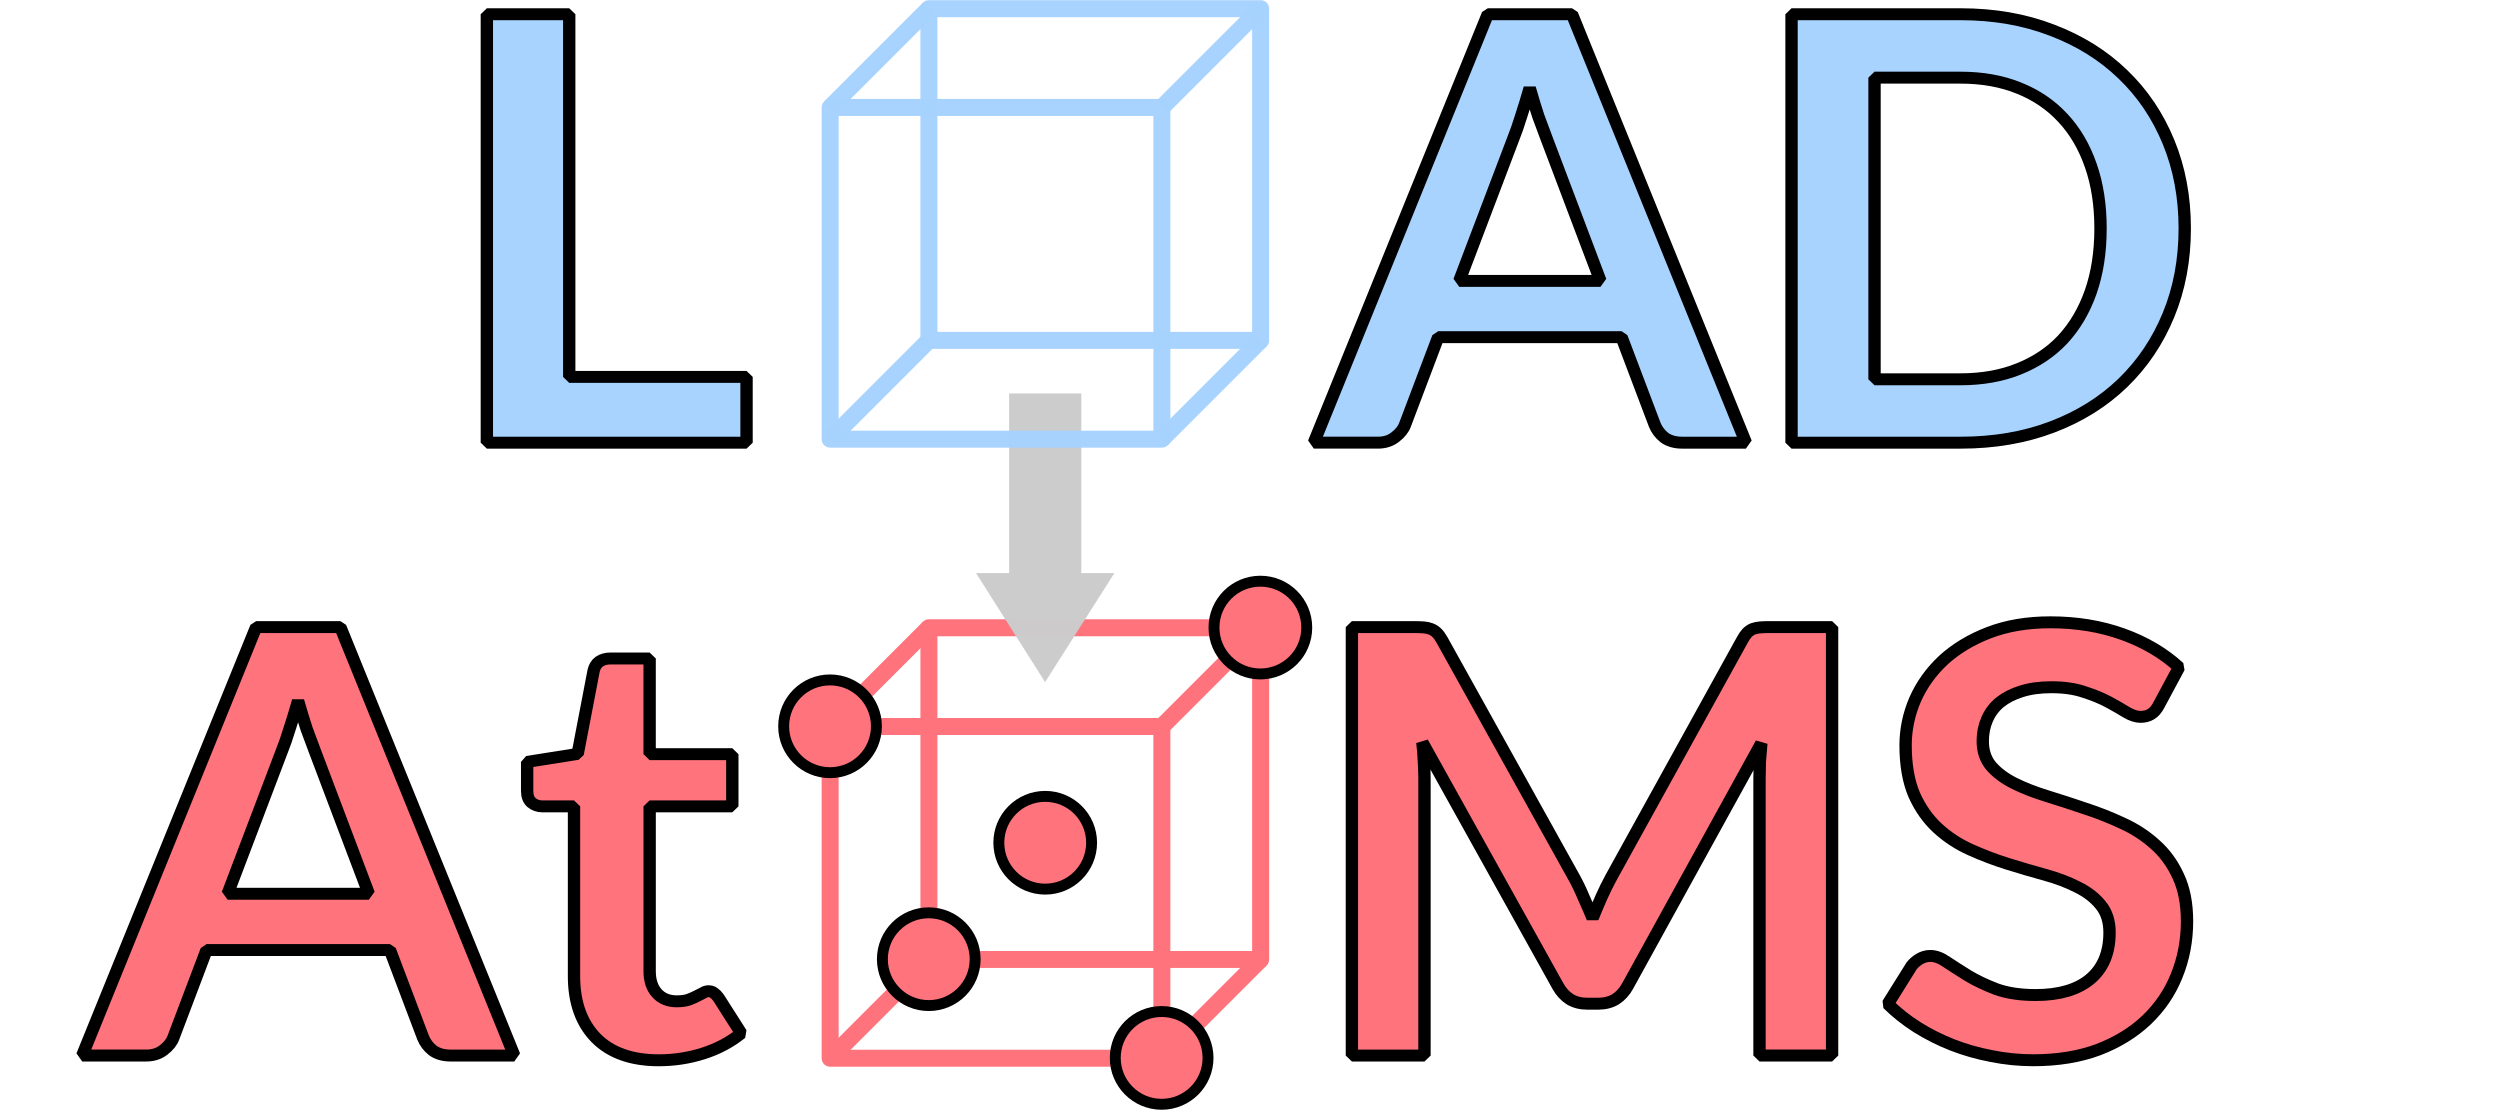 <?xml version="1.0" encoding="UTF-8" standalone="no"?>
<!-- Created with Inkscape (http://www.inkscape.org/) -->

<svg
   width="206.02mm"
   height="91.453mm"
   viewBox="0 0 206.02 91.453"
   version="1.1"
   id="svg2052"
   inkscape:version="1.2.1 (9c6d41e, 2022-07-14)"
   sodipodi:docname="logo.svg"
   xmlns:inkscape="http://www.inkscape.org/namespaces/inkscape"
   xmlns:sodipodi="http://sodipodi.sourceforge.net/DTD/sodipodi-0.dtd"
   xmlns:xlink="http://www.w3.org/1999/xlink"
   xmlns="http://www.w3.org/2000/svg"
   xmlns:svg="http://www.w3.org/2000/svg">
  <sodipodi:namedview
     id="namedview2054"
     pagecolor="#ffffff"
     bordercolor="#000000"
     borderopacity="0.25"
     inkscape:showpageshadow="2"
     inkscape:pageopacity="0.0"
     inkscape:pagecheckerboard="0"
     inkscape:deskcolor="#d1d1d1"
     inkscape:document-units="mm"
     showgrid="false"
     inkscape:zoom="2.0333136"
     inkscape:cx="368.36423"
     inkscape:cy="158.854"
     inkscape:window-width="2560"
     inkscape:window-height="1440"
     inkscape:window-x="0"
     inkscape:window-y="0"
     inkscape:window-maximized="0"
     inkscape:current-layer="layer1" />
  <defs
     id="defs2049" />
  <g
     inkscape:label="Layer 1"
     inkscape:groupmode="layer"
     id="layer1"
     transform="translate(-1.855,-68.19)">
    <g
       id="g6025"
       style="fill:#a6d3fe;fill-opacity:0.985">
      <g
         aria-label="L"
         transform="scale(1.017,0.984)"
         id="text2147"
         style="font-weight:bold;font-size:49.629px;font-family:Lato;-inkscape-font-specification:'Lato, Bold';text-align:center;text-anchor:middle;stroke:#000000;stroke-linejoin:bevel;paint-order:fill markers stroke">
        <path
           d="m 47.949,100.864 h 14.368 v 5.509 H 41.274 V 70.491 h 6.675 z"
           id="path6056" />
      </g>
      <g
         aria-label="AD"
         transform="scale(1.017,0.984)"
         id="text2147-9"
         style="font-weight:bold;font-size:49.629px;font-family:Lato;-inkscape-font-specification:'Lato, Bold';text-align:center;text-anchor:middle;stroke:#000000;stroke-linejoin:bevel;paint-order:fill markers stroke">
        <path
           d="m 143.296,106.372 h -5.161 q -0.869,0 -1.439,-0.422 -0.546,-0.447 -0.794,-1.092 l -2.68,-7.32 h -14.864 l -2.68,7.32 q -0.199,0.571 -0.794,1.042 -0.571,0.471 -1.414,0.471 h -5.186 l 14.095,-35.882 h 6.824 z M 120.07,92.824 h 11.439 l -4.367,-11.936 q -0.298,-0.794 -0.67,-1.861 -0.347,-1.092 -0.695,-2.357 -0.347,1.266 -0.695,2.357 -0.323,1.092 -0.645,1.911 z"
           id="path6059" />
        <path
           d="m 178.855,88.432 q 0,3.945 -1.315,7.246 -1.315,3.3 -3.697,5.682 -2.382,2.382 -5.732,3.697 -3.35,1.315 -7.42,1.315 H 146.993 V 70.491 h 13.698 q 4.07,0 7.42,1.34 3.35,1.315 5.732,3.697 2.382,2.357 3.697,5.658 1.315,3.3 1.315,7.246 z m -6.824,0 q 0,-2.953 -0.794,-5.285 -0.794,-2.357 -2.258,-3.97 -1.464,-1.638 -3.573,-2.506 -2.084,-0.869 -4.715,-0.869 h -6.973 v 25.261 h 6.973 q 2.63,0 4.715,-0.869 2.109,-0.869 3.573,-2.481 1.464,-1.638 2.258,-3.97 0.794,-2.357 0.794,-5.31 z"
           id="path6061" />
      </g>
    </g>
    <g
       id="g2302"
       style="fill:#ff737d;fill-opacity:1"
       transform="translate(0,-7.408)">
      <g
         aria-label="At"
         transform="scale(1.017,0.984)"
         id="text2147-9-5"
         style="font-weight:bold;font-size:49.629px;font-family:Lato;-inkscape-font-specification:'Lato, Bold';text-align:center;text-anchor:middle;stroke:#000000;stroke-linejoin:bevel;paint-order:fill markers stroke">
        <path
           d="m 43.497,165.227 h -5.161 q -0.869,0 -1.439,-0.422 -0.546,-0.447 -0.794,-1.092 l -2.68,-7.32 H 18.559 l -2.68,7.32 q -0.199,0.571 -0.794,1.042 -0.571,0.471 -1.414,0.471 H 8.484 L 22.579,129.345 h 6.824 z M 20.271,151.678 h 11.439 l -4.367,-11.936 q -0.298,-0.794 -0.67,-1.861 -0.347,-1.092 -0.695,-2.357 -0.347,1.266 -0.695,2.357 -0.323,1.092 -0.645,1.911 z"
           id="path6064" />
        <path
           d="m 55.21,165.624 q -3.3,0 -5.087,-1.861 -1.787,-1.886 -1.787,-5.186 v -14.219 h -2.581 q -0.496,0 -0.869,-0.323 -0.347,-0.323 -0.347,-0.968 v -2.432 l 4.094,-0.67 1.29,-6.948 q 0.099,-0.496 0.447,-0.769 0.372,-0.273 0.918,-0.273 h 3.176 v 8.015 h 6.7 v 4.367 H 54.465 v 13.797 q 0,1.191 0.596,1.861 0.596,0.67 1.588,0.67 0.571,0 0.943,-0.124 0.397,-0.149 0.67,-0.298 0.298,-0.149 0.521,-0.273 0.223,-0.149 0.447,-0.149 0.273,0 0.447,0.149 0.174,0.124 0.372,0.397 l 1.836,2.978 q -1.34,1.117 -3.077,1.687 -1.737,0.571 -3.598,0.571 z"
           id="path6066" />
      </g>
      <g
         aria-label="MS"
         transform="scale(1.017,0.984)"
         id="text2147-9-7"
         style="font-weight:bold;font-size:49.629px;font-family:Lato;-inkscape-font-specification:'Lato, Bold';text-align:center;text-anchor:middle;stroke:#000000;stroke-linejoin:bevel;paint-order:fill markers stroke">
        <path
           d="m 129.385,150.338 q 0.422,0.794 0.769,1.663 0.372,0.844 0.72,1.712 0.347,-0.893 0.72,-1.762 0.372,-0.869 0.794,-1.663 l 10.621,-19.876 q 0.199,-0.372 0.397,-0.596 0.223,-0.223 0.471,-0.323 0.273,-0.099 0.596,-0.124 0.323,-0.025 0.769,-0.025 h 5.037 v 35.882 h -5.881 v -23.177 q 0,-0.645 0.025,-1.414 0.05,-0.769 0.124,-1.563 l -10.844,20.348 q -0.372,0.695 -0.968,1.092 -0.596,0.372 -1.39,0.372 h -0.918 q -0.794,0 -1.39,-0.372 -0.596,-0.397 -0.968,-1.092 l -10.993,-20.422 q 0.099,0.819 0.124,1.613 0.05,0.769 0.05,1.439 v 23.177 h -5.881 v -35.882 h 5.037 q 0.447,0 0.769,0.025 0.323,0.025 0.571,0.124 0.273,0.099 0.496,0.323 0.223,0.223 0.422,0.596 l 10.72,19.926 z"
           id="path6069" />
        <path
           d="m 176.756,135.871 q -0.273,0.546 -0.645,0.769 -0.347,0.223 -0.844,0.223 -0.496,0 -1.117,-0.372 -0.62,-0.397 -1.464,-0.869 -0.844,-0.471 -1.985,-0.844 -1.117,-0.397 -2.655,-0.397 -1.39,0 -2.432,0.347 -1.017,0.323 -1.737,0.918 -0.695,0.596 -1.042,1.439 -0.347,0.819 -0.347,1.811 0,1.266 0.695,2.109 0.72,0.844 1.886,1.439 1.166,0.596 2.655,1.067 1.489,0.471 3.027,1.017 1.563,0.521 3.052,1.241 1.489,0.695 2.655,1.787 1.166,1.067 1.861,2.63 0.72,1.563 0.72,3.797 0,2.432 -0.844,4.566 -0.819,2.109 -2.432,3.697 -1.588,1.563 -3.896,2.481 -2.308,0.893 -5.285,0.893 -1.712,0 -3.375,-0.347 -1.663,-0.323 -3.201,-0.943 -1.514,-0.62 -2.854,-1.489 -1.315,-0.869 -2.357,-1.936 l 1.936,-3.201 q 0.273,-0.347 0.645,-0.571 0.397,-0.248 0.869,-0.248 0.62,0 1.34,0.521 0.72,0.496 1.687,1.117 0.993,0.62 2.308,1.141 1.34,0.496 3.201,0.496 2.854,0 4.417,-1.34 1.563,-1.365 1.563,-3.896 0,-1.414 -0.72,-2.308 -0.695,-0.893 -1.861,-1.489 -1.166,-0.62 -2.655,-1.042 -1.489,-0.422 -3.027,-0.918 -1.538,-0.496 -3.027,-1.191 -1.489,-0.695 -2.655,-1.811 -1.166,-1.117 -1.886,-2.779 -0.695,-1.687 -0.695,-4.144 0,-1.96 0.769,-3.821 0.794,-1.861 2.283,-3.3 1.514,-1.439 3.697,-2.308 2.184,-0.869 4.988,-0.869 3.176,0 5.856,0.993 2.68,0.993 4.566,2.779 z"
           id="path6071" />
      </g>
    </g>
    <g
       id="g4437"
       transform="translate(1.22)"
       style="stroke-width:1.4;stroke-dasharray:none">
      <g
         id="use2269"
         transform="matrix(0.769,0,0,0.769,40.24,76.62)"
         style="fill:none;stroke:#ff737d;stroke-width:1.821;stroke-dasharray:none;stroke-opacity:1">
        <rect
           style="fill:none;fill-opacity:0.986;stroke:#ff737d;stroke-width:1.821;stroke-linecap:butt;stroke-linejoin:round;stroke-dasharray:none;stroke-opacity:1;paint-order:fill markers stroke"
           id="rect440"
           width="35.548"
           height="35.548"
           x="37.459"
           y="66.892" />
        <rect
           style="fill:none;fill-opacity:0.986;stroke:#ff737d;stroke-width:1.821;stroke-linecap:butt;stroke-linejoin:round;stroke-dasharray:none;stroke-opacity:1;paint-order:fill markers stroke"
           id="rect442"
           width="35.548"
           height="35.548"
           x="48.043"
           y="56.309" />
        <path
           style="fill:none;fill-opacity:0.986;stroke:#ff737d;stroke-width:1.821;stroke-linecap:butt;stroke-linejoin:round;stroke-dasharray:none;stroke-opacity:1;paint-order:fill markers stroke"
           d="M 48.043,56.309 37.459,66.892"
           id="path444"
           sodipodi:nodetypes="cc" />
        <path
           style="fill:none;fill-opacity:0.986;stroke:#ff737d;stroke-width:1.821;stroke-linecap:butt;stroke-linejoin:round;stroke-dasharray:none;stroke-opacity:1;paint-order:fill markers stroke"
           d="M 83.591,56.309 73.008,66.892"
           id="path446" />
        <path
           style="fill:none;fill-opacity:0.986;stroke:#ff737d;stroke-width:1.821;stroke-linecap:butt;stroke-linejoin:round;stroke-dasharray:none;stroke-opacity:1;paint-order:fill markers stroke"
           d="M 83.591,91.857 73.008,102.44"
           id="path448" />
        <path
           style="fill:none;fill-opacity:0.986;stroke:#ff737d;stroke-width:1.821;stroke-linecap:butt;stroke-linejoin:round;stroke-dasharray:none;stroke-opacity:1;paint-order:fill markers stroke"
           d="M 48.043,91.857 37.459,102.44"
           id="path450" />
      </g>
      <circle
         style="fill:#ff737d;fill-opacity:1;stroke:#000000;stroke-width:0.9;stroke-linecap:butt;stroke-linejoin:bevel;stroke-dasharray:none;paint-order:fill markers stroke"
         id="path2356"
         cx="69.037"
         cy="128.043"
         r="3.822" />
      <use
         x="0"
         y="0"
         xlink:href="#path2356"
         id="use2358"
         transform="translate(35.463,-8.136)"
         style="stroke:#ffffff;stroke-width:1.4;stroke-dasharray:none" />
      <use
         x="0"
         y="0"
         xlink:href="#path2356"
         id="use2358-8"
         transform="translate(27.327,27.327)"
         style="stroke-width:1.4;stroke-dasharray:none" />
      <use
         x="0"
         y="0"
         xlink:href="#path2356"
         id="use2358-8-3"
         transform="translate(17.732,9.596)"
         style="stroke-width:1.4;stroke-dasharray:none" />
      <use
         x="0"
         y="0"
         xlink:href="#path2356"
         id="use2358-6"
         transform="translate(8.136,19.192)"
         style="stroke-width:1.4;stroke-dasharray:none" />
    </g>
    <path
       id="rect1991"
       style="fill:#cccccc;fill-opacity:0.986;stroke:none;stroke-width:1;stroke-linecap:butt;stroke-linejoin:miter;stroke-dasharray:none;paint-order:fill markers stroke"
       d="m 93.693,115.413 h -2.731 v -14.8 h -5.947 v 14.8 h -2.731 l 5.696,8.987 z" />
    <g
       id="g1639"
       transform="matrix(0.769,0,0,0.769,41.46,25.603)"
       style="fill:none;stroke:#a6d2fe;stroke-width:1.821;stroke-dasharray:none;stroke-opacity:0.988">
      <rect
         style="fill:none;fill-opacity:0.986;stroke:#a6d2fe;stroke-width:1.821;stroke-linecap:butt;stroke-linejoin:round;stroke-dasharray:none;stroke-opacity:0.988;paint-order:fill markers stroke"
         id="rect1599"
         width="35.548"
         height="35.548"
         x="37.459"
         y="66.892" />
      <rect
         style="fill:none;fill-opacity:0.986;stroke:#a6d2fe;stroke-width:1.821;stroke-linecap:butt;stroke-linejoin:round;stroke-dasharray:none;stroke-opacity:0.988;paint-order:fill markers stroke"
         id="rect1623"
         width="35.548"
         height="35.548"
         x="48.043"
         y="56.309" />
      <path
         style="fill:none;fill-opacity:0.986;stroke:#a6d2fe;stroke-width:1.821;stroke-linecap:butt;stroke-linejoin:round;stroke-dasharray:none;stroke-opacity:0.988;paint-order:fill markers stroke"
         d="M 48.043,56.309 37.459,66.892"
         id="path1625"
         sodipodi:nodetypes="cc" />
      <path
         style="fill:none;fill-opacity:0.986;stroke:#a6d2fe;stroke-width:1.821;stroke-linecap:butt;stroke-linejoin:round;stroke-dasharray:none;stroke-opacity:0.988;paint-order:fill markers stroke"
         d="M 83.591,56.309 73.008,66.892"
         id="path1627" />
      <path
         style="fill:none;fill-opacity:0.986;stroke:#a6d2fe;stroke-width:1.821;stroke-linecap:butt;stroke-linejoin:round;stroke-dasharray:none;stroke-opacity:0.988;paint-order:fill markers stroke"
         d="M 83.591,91.857 73.008,102.44"
         id="path1629" />
      <path
         style="fill:none;fill-opacity:0.986;stroke:#a6d2fe;stroke-width:1.821;stroke-linecap:butt;stroke-linejoin:round;stroke-dasharray:none;stroke-opacity:0.988;paint-order:fill markers stroke"
         d="M 48.043,91.857 37.459,102.44"
         id="path1631" />
    </g>
    <rect
       style="fill:none;fill-opacity:0.986;stroke:none;stroke-width:0.9;stroke-linecap:round;paint-order:fill markers stroke"
       id="rect437"
       width="206.02"
       height="90.51"
       x="1.855"
       y="68.612" />
  </g>
</svg>
